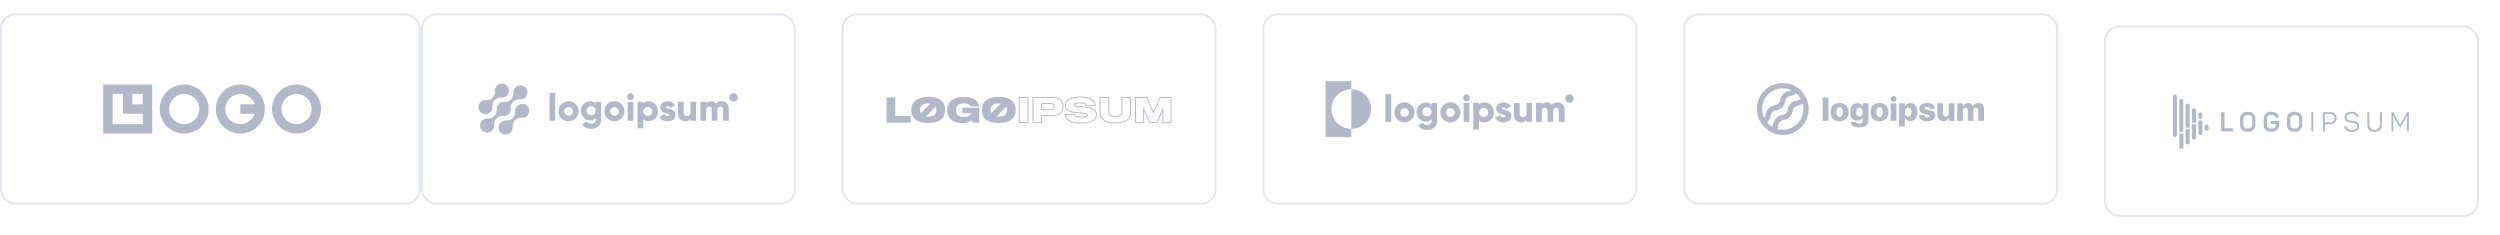 <svg width="1307" height="123" viewBox="0 0 1307 123" fill="none" xmlns="http://www.w3.org/2000/svg">
<rect x="0.5" y="7.5" width="219" height="99" rx="7.5" fill="white"/>
<rect x="0.5" y="7.5" width="219" height="99" rx="7.5" stroke="#E2E5F1"/>
<path d="M53.941 69.825H79.591V44.175H53.941V69.825ZM74.654 54.532H69.234V49.112H74.654V54.532ZM58.877 49.112H64.3V59.468H74.654V64.888H58.877V49.112ZM96.294 44.175C93.758 44.175 91.278 44.927 89.169 46.337C87.06 47.746 85.416 49.749 84.446 52.092C83.475 54.436 83.221 57.014 83.716 59.502C84.211 61.99 85.432 64.275 87.226 66.069C89.019 67.862 91.305 69.084 93.792 69.579C96.28 70.073 98.859 69.82 101.202 68.849C103.546 67.878 105.549 66.234 106.958 64.125C108.367 62.016 109.119 59.536 109.119 57C109.115 53.6 107.763 50.34 105.359 47.936C102.954 45.532 99.695 44.179 96.294 44.175ZM96.294 64.888C94.734 64.888 93.209 64.425 91.912 63.559C90.615 62.692 89.604 61.46 89.007 60.019C88.41 58.577 88.254 56.991 88.558 55.461C88.862 53.931 89.614 52.526 90.717 51.422C91.82 50.319 93.225 49.568 94.755 49.264C96.286 48.959 97.872 49.115 99.313 49.712C100.754 50.309 101.986 51.321 102.853 52.618C103.72 53.915 104.182 55.44 104.182 57C104.179 59.091 103.347 61.096 101.869 62.574C100.39 64.053 98.385 64.885 96.294 64.888ZM155.013 44.175C152.476 44.175 149.997 44.927 147.888 46.336C145.779 47.745 144.135 49.748 143.164 52.091C142.193 54.435 141.939 57.014 142.434 59.501C142.928 61.989 144.15 64.275 145.943 66.068C147.737 67.862 150.022 69.084 152.51 69.579C154.997 70.073 157.576 69.82 159.92 68.849C162.263 67.878 164.266 66.234 165.675 64.125C167.085 62.016 167.837 59.537 167.837 57C167.833 53.6 166.481 50.34 164.077 47.936C161.673 45.532 158.413 44.179 155.013 44.175ZM155.013 64.888C153.453 64.888 151.928 64.426 150.631 63.559C149.334 62.693 148.322 61.461 147.725 60.019C147.128 58.578 146.972 56.992 147.276 55.462C147.58 53.932 148.331 52.526 149.434 51.423C150.538 50.319 151.943 49.568 153.473 49.264C155.003 48.959 156.589 49.115 158.03 49.712C159.472 50.309 160.704 51.32 161.571 52.618C162.437 53.915 162.9 55.44 162.9 57C162.897 59.091 162.065 61.095 160.586 62.574C159.108 64.052 157.104 64.885 155.013 64.888ZM125.653 44.175C123.117 44.175 120.637 44.927 118.528 46.337C116.419 47.746 114.775 49.749 113.805 52.092C112.834 54.436 112.58 57.014 113.075 59.502C113.57 61.99 114.791 64.275 116.585 66.069C118.378 67.862 120.664 69.084 123.151 69.579C125.639 70.073 128.218 69.82 130.561 68.849C132.905 67.878 134.908 66.234 136.317 64.125C137.726 62.016 138.478 59.536 138.478 57C138.474 53.6 137.122 50.34 134.718 47.936C132.313 45.532 129.054 44.179 125.653 44.175ZM125.653 64.888C124.2 64.889 122.774 64.488 121.534 63.73C120.294 62.971 119.288 61.885 118.626 60.591C117.965 59.297 117.673 57.845 117.785 56.396C117.896 54.946 118.406 53.556 119.257 52.378C120.109 51.2 121.27 50.281 122.611 49.721C123.952 49.161 125.422 48.983 126.859 49.205C128.295 49.428 129.642 50.044 130.751 50.983C131.859 51.923 132.687 53.151 133.141 54.532H125.653V59.468H133.141C132.621 61.043 131.617 62.415 130.273 63.388C128.929 64.361 127.313 64.885 125.653 64.888Z" fill="#B4B7C9"/>
<rect x="220.5" y="7.5" width="195" height="99" rx="7.5" fill="white"/>
<rect x="220.5" y="7.5" width="195" height="99" rx="7.5" stroke="#E2E5F1"/>
<path d="M270.419 55.371C270.04 55.752 269.75 56.212 269.569 56.719C269.388 57.225 269.321 57.765 269.373 58.3L269.355 58.282C269.408 58.912 269.323 59.546 269.106 60.139C268.889 60.733 268.545 61.272 268.098 61.719C267.651 62.166 267.112 62.51 266.518 62.727C265.925 62.944 265.291 63.029 264.661 62.976L264.679 62.994C263.926 62.924 263.169 63.088 262.512 63.464C261.855 63.839 261.33 64.408 261.009 65.093C260.687 65.778 260.585 66.546 260.715 67.291C260.846 68.036 261.203 68.723 261.739 69.258C262.274 69.793 262.961 70.15 263.707 70.279C264.452 70.409 265.219 70.306 265.904 69.984C266.589 69.662 267.157 69.137 267.532 68.479C267.908 67.822 268.071 67.065 268 66.312L268.019 66.33C267.966 65.7 268.051 65.066 268.268 64.473C268.485 63.879 268.829 63.34 269.276 62.893C269.723 62.446 270.262 62.102 270.856 61.885C271.449 61.668 272.083 61.583 272.713 61.636L272.694 61.618C273.309 61.673 273.929 61.572 274.495 61.325C275.061 61.077 275.555 60.69 275.932 60.2C276.309 59.711 276.556 59.134 276.651 58.523C276.745 57.912 276.684 57.288 276.473 56.707C276.262 56.126 275.907 55.608 275.442 55.201C274.978 54.794 274.418 54.51 273.814 54.377C273.211 54.244 272.584 54.265 271.991 54.439C271.398 54.613 270.858 54.933 270.422 55.371H270.419Z" fill="#B4B7C9"/>
<path d="M263.042 60.636L263.023 60.618C263.558 60.672 264.099 60.606 264.606 60.426C265.113 60.245 265.573 59.954 265.954 59.574C266.334 59.194 266.626 58.733 266.807 58.227C266.988 57.72 267.054 57.179 267 56.644L267.019 56.662C266.966 56.032 267.051 55.398 267.268 54.805C267.485 54.211 267.829 53.672 268.276 53.225C268.723 52.778 269.262 52.434 269.856 52.217C270.449 52 271.083 51.915 271.713 51.968L271.694 51.95C272.448 52.021 273.205 51.857 273.862 51.482C274.519 51.107 275.044 50.538 275.366 49.853C275.688 49.168 275.791 48.401 275.661 47.655C275.531 46.91 275.174 46.222 274.639 45.687C274.104 45.152 273.416 44.795 272.671 44.665C271.925 44.535 271.158 44.638 270.473 44.96C269.788 45.282 269.219 45.807 268.844 46.464C268.469 47.121 268.305 47.879 268.376 48.632L268.358 48.613C268.411 49.243 268.327 49.877 268.11 50.471C267.893 51.064 267.549 51.603 267.102 52.05C266.655 52.497 266.115 52.842 265.522 53.059C264.928 53.276 264.294 53.36 263.664 53.307L263.682 53.326C263.147 53.272 262.606 53.338 262.099 53.518C261.593 53.699 261.132 53.99 260.752 54.37C260.371 54.751 260.08 55.211 259.899 55.717C259.718 56.224 259.652 56.765 259.705 57.3L259.687 57.282C259.74 57.912 259.655 58.546 259.438 59.139C259.221 59.733 258.877 60.272 258.43 60.719C257.983 61.166 257.444 61.51 256.85 61.727C256.257 61.944 255.623 62.029 254.993 61.976L255.011 61.994C254.258 61.923 253.501 62.087 252.843 62.462C252.186 62.837 251.661 63.406 251.339 64.091C251.017 64.776 250.914 65.543 251.044 66.289C251.174 67.034 251.531 67.722 252.067 68.257C252.602 68.792 253.289 69.149 254.034 69.279C254.78 69.409 255.547 69.306 256.232 68.984C256.917 68.662 257.486 68.137 257.861 67.48C258.237 66.822 258.4 66.066 258.329 65.312L258.348 65.33C258.295 64.7 258.38 64.066 258.597 63.473C258.814 62.879 259.158 62.34 259.605 61.893C260.052 61.446 260.591 61.102 261.185 60.885C261.778 60.668 262.412 60.583 263.042 60.636Z" fill="#B4B7C9"/>
<path d="M256.34 58.629C256.719 58.248 257.009 57.788 257.19 57.281C257.371 56.775 257.437 56.235 257.385 55.7L257.404 55.718C257.351 55.088 257.436 54.454 257.653 53.86C257.87 53.266 258.215 52.727 258.662 52.28C259.109 51.833 259.648 51.489 260.242 51.272C260.836 51.055 261.47 50.971 262.1 51.024L262.081 51.006C262.834 51.077 263.591 50.913 264.248 50.538C264.905 50.163 265.43 49.594 265.752 48.909C266.074 48.224 266.177 47.457 266.046 46.712C265.916 45.967 265.559 45.28 265.024 44.745C264.489 44.21 263.802 43.853 263.057 43.723C262.312 43.593 261.545 43.695 260.86 44.017C260.175 44.339 259.607 44.864 259.231 45.521C258.856 46.178 258.693 46.935 258.763 47.688L258.745 47.67C258.798 48.3 258.713 48.934 258.496 49.527C258.279 50.121 257.935 50.66 257.488 51.107C257.041 51.554 256.502 51.898 255.909 52.115C255.315 52.332 254.681 52.417 254.051 52.364L254.069 52.382C253.454 52.327 252.834 52.428 252.268 52.676C251.702 52.924 251.208 53.31 250.831 53.8C250.455 54.29 250.208 54.867 250.113 55.477C250.019 56.088 250.08 56.713 250.292 57.293C250.503 57.874 250.857 58.392 251.322 58.799C251.787 59.206 252.347 59.49 252.95 59.623C253.553 59.756 254.181 59.735 254.774 59.561C255.367 59.387 255.906 59.067 256.342 58.629H256.34Z" fill="#B4B7C9"/>
<path d="M287.317 48.655H290.287V63.108H287.317V48.655Z" fill="#B4B7C9"/>
<path d="M291.969 58.159C291.965 57.12 292.269 56.104 292.843 55.238C293.417 54.373 294.235 53.697 295.193 53.297C296.152 52.896 297.207 52.789 298.227 52.989C299.246 53.19 300.183 53.688 300.919 54.42C301.654 55.153 302.156 56.088 302.36 57.107C302.565 58.125 302.462 59.181 302.065 60.141C301.669 61.101 300.996 61.922 300.133 62.499C299.27 63.077 298.255 63.385 297.216 63.385C296.526 63.393 295.842 63.263 295.204 63.004C294.565 62.744 293.984 62.36 293.496 61.873C293.007 61.387 292.62 60.808 292.358 60.17C292.096 59.532 291.964 58.849 291.969 58.159ZM299.493 58.159C299.48 57.711 299.336 57.277 299.079 56.911C298.821 56.545 298.461 56.263 298.044 56.1C297.626 55.937 297.17 55.901 296.733 55.996C296.295 56.091 295.895 56.313 295.583 56.634C295.271 56.955 295.06 57.361 294.977 57.801C294.894 58.241 294.943 58.696 295.117 59.108C295.292 59.521 295.584 59.873 295.957 60.121C296.33 60.368 296.768 60.5 297.216 60.5C297.523 60.508 297.828 60.453 298.112 60.337C298.396 60.222 298.653 60.048 298.867 59.828C299.081 59.608 299.247 59.347 299.355 59.059C299.463 58.772 299.51 58.465 299.493 58.159Z" fill="#B4B7C9"/>
<path d="M314.3 53.209V62.609C314.3 65.935 311.706 67.341 309.073 67.341C308.146 67.41 307.218 67.223 306.39 66.8C305.562 66.376 304.867 65.733 304.381 64.941L306.915 63.476C307.119 63.889 307.445 64.23 307.848 64.453C308.252 64.675 308.714 64.77 309.172 64.723C309.465 64.764 309.763 64.738 310.045 64.648C310.327 64.557 310.584 64.405 310.799 64.201C311.014 63.998 311.18 63.749 311.286 63.473C311.391 63.196 311.433 62.9 311.409 62.605V61.7C311.061 62.126 310.619 62.464 310.116 62.687C309.614 62.911 309.067 63.013 308.518 62.987C307.212 62.946 305.973 62.398 305.063 61.459C304.154 60.521 303.646 59.265 303.646 57.959C303.646 56.652 304.154 55.396 305.063 54.458C305.973 53.519 307.212 52.971 308.518 52.93C309.067 52.904 309.614 53.007 310.116 53.23C310.619 53.453 311.061 53.792 311.409 54.217V53.207L314.3 53.209ZM311.41 57.96C311.43 57.481 311.306 57.008 311.055 56.6C310.803 56.192 310.435 55.869 309.999 55.672C309.562 55.475 309.076 55.414 308.604 55.495C308.132 55.576 307.695 55.797 307.35 56.129C307.004 56.461 306.766 56.889 306.665 57.357C306.565 57.825 306.607 58.313 306.786 58.757C306.965 59.202 307.273 59.582 307.67 59.85C308.068 60.118 308.536 60.261 309.015 60.26C309.327 60.282 309.64 60.238 309.934 60.132C310.228 60.025 310.497 59.858 310.722 59.641C310.948 59.425 311.126 59.163 311.244 58.873C311.363 58.584 311.419 58.273 311.41 57.96Z" fill="#B4B7C9"/>
<path d="M315.982 58.159C315.977 57.12 316.282 56.104 316.856 55.238C317.43 54.373 318.248 53.697 319.206 53.297C320.164 52.896 321.22 52.789 322.239 52.989C323.258 53.19 324.195 53.688 324.931 54.42C325.667 55.153 326.169 56.088 326.373 57.107C326.577 58.125 326.475 59.181 326.078 60.141C325.682 61.101 325.009 61.922 324.146 62.499C323.282 63.077 322.267 63.385 321.229 63.385C320.539 63.393 319.855 63.263 319.216 63.004C318.577 62.744 317.997 62.36 317.508 61.873C317.02 61.387 316.633 60.808 316.371 60.17C316.109 59.532 315.976 58.849 315.982 58.159ZM323.506 58.159C323.493 57.711 323.349 57.277 323.091 56.911C322.834 56.545 322.474 56.263 322.056 56.1C321.639 55.937 321.183 55.901 320.745 55.996C320.308 56.091 319.908 56.313 319.595 56.634C319.283 56.955 319.072 57.361 318.99 57.801C318.907 58.241 318.956 58.696 319.13 59.108C319.304 59.521 319.596 59.873 319.969 60.121C320.343 60.368 320.781 60.5 321.229 60.5C321.535 60.508 321.84 60.453 322.125 60.337C322.409 60.222 322.666 60.048 322.88 59.828C323.094 59.608 323.26 59.347 323.368 59.059C323.475 58.772 323.522 58.465 323.506 58.159Z" fill="#B4B7C9"/>
<path d="M327.861 50.556C327.861 50.203 327.966 49.859 328.162 49.566C328.357 49.273 328.636 49.044 328.961 48.91C329.287 48.775 329.645 48.739 329.991 48.808C330.337 48.877 330.654 49.047 330.903 49.296C331.153 49.545 331.322 49.863 331.391 50.208C331.46 50.554 331.425 50.912 331.29 51.238C331.155 51.563 330.926 51.842 330.633 52.038C330.34 52.233 329.996 52.338 329.643 52.338C329.172 52.333 328.722 52.144 328.388 51.811C328.055 51.478 327.866 51.027 327.861 50.556ZM328.161 53.209H331.132V63.109H328.157L328.161 53.209Z" fill="#B4B7C9"/>
<path d="M343.956 58.159C343.99 58.813 343.895 59.468 343.675 60.085C343.456 60.703 343.116 61.27 342.676 61.756C342.237 62.242 341.705 62.636 341.113 62.915C340.52 63.195 339.878 63.354 339.224 63.385C338.673 63.415 338.123 63.322 337.613 63.113C337.103 62.904 336.646 62.584 336.275 62.177V67.068H333.305V53.209H336.275V54.139C336.646 53.732 337.103 53.412 337.613 53.203C338.123 52.995 338.673 52.902 339.224 52.932C339.878 52.962 340.52 53.122 341.113 53.402C341.706 53.681 342.237 54.075 342.677 54.561C343.117 55.047 343.456 55.615 343.676 56.232C343.895 56.85 343.99 57.505 343.956 58.159ZM340.986 58.159C340.974 57.696 340.826 57.246 340.56 56.866C340.294 56.487 339.922 56.194 339.491 56.025C339.059 55.855 338.588 55.817 338.135 55.915C337.681 56.012 337.267 56.241 336.944 56.573C336.62 56.905 336.402 57.325 336.315 57.78C336.229 58.236 336.279 58.706 336.46 59.133C336.64 59.56 336.942 59.925 337.328 60.181C337.714 60.437 338.167 60.574 338.631 60.574C338.949 60.588 339.266 60.535 339.563 60.418C339.859 60.301 340.127 60.122 340.349 59.894C340.572 59.666 340.743 59.394 340.853 59.095C340.963 58.796 341.008 58.477 340.986 58.159Z" fill="#B4B7C9"/>
<path d="M353.121 60.138C353.121 62.415 351.142 63.385 349.004 63.385C348.14 63.463 347.273 63.281 346.514 62.861C345.755 62.441 345.14 61.803 344.747 61.029L347.32 59.564C347.424 59.922 347.648 60.233 347.953 60.445C348.259 60.658 348.629 60.759 349 60.732C349.712 60.732 350.069 60.514 350.069 60.119C350.069 59.029 345.198 59.604 345.198 56.179C345.198 54.02 347.02 52.932 349.079 52.932C349.853 52.908 350.619 53.091 351.298 53.464C351.977 53.836 352.544 54.384 352.939 55.05L350.405 56.416C350.294 56.157 350.109 55.936 349.873 55.781C349.637 55.626 349.361 55.544 349.079 55.545C348.564 55.545 348.247 55.745 348.247 56.099C348.251 57.228 353.121 56.475 353.121 60.138Z" fill="#B4B7C9"/>
<path d="M363.97 53.209V63.109H361V62.178C360.657 62.589 360.222 62.913 359.73 63.123C359.238 63.333 358.704 63.423 358.17 63.386C356.17 63.386 354.47 61.961 354.47 59.286V53.209H357.44V58.851C357.415 59.087 357.442 59.325 357.519 59.55C357.595 59.774 357.72 59.979 357.884 60.15C358.048 60.322 358.247 60.455 358.468 60.541C358.688 60.628 358.925 60.665 359.162 60.651C360.251 60.651 361.003 60.018 361.003 58.612V53.212L363.97 53.209Z" fill="#B4B7C9"/>
<path d="M381 57.03V63.108H378.03V57.287C378.03 56.297 377.555 55.664 376.605 55.664C375.615 55.664 375.06 56.357 375.06 57.525V63.108H372.091V57.287C372.091 56.297 371.616 55.664 370.665 55.664C369.675 55.664 369.121 56.357 369.121 57.525V63.108H366.151V53.208H369.121V54.118C369.429 53.714 369.833 53.394 370.296 53.187C370.76 52.979 371.268 52.892 371.774 52.931C372.282 52.906 372.788 53.013 373.243 53.242C373.697 53.471 374.084 53.814 374.367 54.237C374.696 53.794 375.132 53.442 375.634 53.214C376.136 52.986 376.688 52.888 377.238 52.931C379.511 52.932 381 54.555 381 57.03Z" fill="#B4B7C9"/>
<path d="M383.512 53.148C384.729 53.148 385.716 52.161 385.716 50.944C385.716 49.727 384.729 48.74 383.512 48.74C382.295 48.74 381.308 49.727 381.308 50.944C381.308 52.161 382.295 53.148 383.512 53.148Z" fill="#B4B7C9"/>
<rect x="440.5" y="7.5" width="195" height="99" rx="7.5" fill="white"/>
<rect x="440.5" y="7.5" width="195" height="99" rx="7.5" stroke="#E2E5F1"/>
<path d="M537.693 64.374H532.573V50.686H537.693V64.374ZM533.073 63.874H537.193V51.186H533.073V63.874ZM544.817 64.374H539.8V50.686H550.282C551.784 50.565 553.279 50.986 554.496 51.874C555.02 52.353 555.426 52.947 555.683 53.609C555.939 54.272 556.039 54.984 555.975 55.691C556.05 56.913 555.661 58.118 554.886 59.066C553.969 60.118 552.443 60.66 550.351 60.679C549.824 60.693 545.875 60.679 544.82 60.679L544.817 64.374ZM540.297 63.874H544.317V60.174H544.568C544.619 60.174 549.746 60.19 550.339 60.174C552.288 60.157 553.689 59.674 554.508 58.731C555.198 57.874 555.54 56.788 555.468 55.69C555.53 55.056 555.444 54.417 555.219 53.822C554.993 53.227 554.634 52.691 554.168 52.257C553.04 51.447 551.659 51.067 550.275 51.185H540.3L540.297 63.874ZM549.22 57.604H544.283V53.878H549.253C549.605 53.829 549.964 53.87 550.296 53.998C550.629 54.125 550.923 54.334 551.153 54.605C551.362 54.952 551.46 55.354 551.435 55.758C551.454 56.133 551.373 56.507 551.2 56.84C550.963 57.126 550.656 57.346 550.309 57.479C549.963 57.612 549.588 57.654 549.22 57.6V57.604ZM544.783 57.104H549.22C550.04 57.104 550.548 56.933 550.773 56.581C550.897 56.325 550.953 56.042 550.936 55.758C550.958 55.46 550.893 55.162 550.75 54.9L550.744 54.891C550.506 54.541 550.033 54.378 549.253 54.378H544.783V57.104ZM565.1 64.576C560.61 64.576 557.93 63.461 556.909 61.168C556.742 60.725 556.629 60.264 556.571 59.794L556.527 59.506H561.869L561.904 59.716C561.945 59.929 562.036 60.13 562.168 60.302C562.379 60.557 563.083 60.985 565.419 60.985C568.227 60.985 568.227 60.492 568.227 60.227C568.227 59.78 567.902 59.627 565.612 59.383L565.177 59.342C564.315 59.261 563.225 59.158 562.727 59.115C558.527 58.735 556.652 57.43 556.652 54.885C556.652 52.212 559.843 50.485 564.782 50.485C568.811 50.485 571.407 51.547 572.496 53.644C572.754 54.132 572.928 54.66 573.009 55.206L573.044 55.487H567.696L567.674 55.261C567.653 55.084 567.578 54.919 567.458 54.787C567.258 54.519 566.626 54.076 564.664 54.076C562.255 54.076 561.923 54.384 561.923 54.716C561.923 55.159 562.684 55.316 565.123 55.577C566.14 55.66 567.775 55.828 568.335 55.896C571.856 56.278 573.427 57.551 573.427 60.025C573.428 62.1 571.983 64.576 565.1 64.576ZM557.111 60.006C557.161 60.336 557.247 60.659 557.368 60.97C558.298 63.059 560.828 64.076 565.1 64.076C568.672 64.076 572.931 63.376 572.931 60.025C572.931 57.832 571.541 56.746 568.282 56.393C567.722 56.325 566.097 56.158 565.082 56.074C562.482 55.792 561.425 55.642 561.425 54.716C561.425 53.758 562.564 53.576 564.666 53.576C566.327 53.576 567.4 53.876 567.855 54.481C567.979 54.63 568.073 54.802 568.131 54.987H572.465C572.378 54.6 572.24 54.227 572.055 53.876C571.055 51.957 568.612 50.985 564.784 50.985C560.149 50.985 557.154 52.516 557.154 54.885C557.154 57.145 558.835 58.261 562.773 58.617C563.273 58.66 564.362 58.763 565.226 58.845L565.664 58.886C567.791 59.11 568.729 59.25 568.729 60.227C568.729 61.279 567.516 61.485 565.421 61.485C563.483 61.485 562.259 61.194 561.786 60.621C561.64 60.438 561.53 60.23 561.462 60.006H557.111ZM582.927 64.559C577.707 64.559 574.827 62.448 574.827 58.614V50.686H579.879V58.614C579.879 59.929 581.056 60.683 583.107 60.683C585.067 60.683 586.284 59.896 586.284 58.631V50.686H591.284V59.034C591.289 62.545 588.24 64.559 582.924 64.559H582.927ZM575.327 51.186V58.614C575.327 63.352 580.085 64.059 582.927 64.059C585.865 64.059 590.792 63.406 590.792 59.034V51.186H586.792V58.631C586.792 60.181 585.348 61.183 583.115 61.183C580.781 61.183 579.387 60.223 579.387 58.614V51.186H575.327ZM612.472 64.374H607.704V58.194L605 64.374H600.841L598.165 58.206V64.374H593.38V50.686H599.674L602.944 58.233L606.372 50.686H612.478L612.472 64.374ZM608.204 63.874H611.972V51.186H606.69L602.928 59.465L599.342 51.186H593.876V63.874H597.661V55.8L601.161 63.877H604.661L608.198 55.812L608.204 63.874ZM468.054 50.936H463.5V64.124H476.084V60.613H468.054V50.936ZM485.276 50.636C479.463 50.636 476.406 53.391 476.406 57.436C476.406 62.006 479.615 64.324 485.276 64.324C491.508 64.324 494.129 61.636 494.129 57.436C494.129 53.171 491.172 50.634 485.276 50.634V50.636ZM485.259 54.063C485.655 54.061 486.05 54.084 486.443 54.132L481.352 59.223C481.111 58.678 480.994 58.087 481.008 57.491C481.008 55.422 482.05 54.061 485.259 54.061V54.063ZM485.276 60.951C484.895 60.953 484.514 60.931 484.135 60.887L489.235 55.787C489.467 56.323 489.578 56.903 489.56 57.487C489.56 59.5 488.6 60.949 485.276 60.949V60.951ZM503.152 59.151H507.839C507.77 59.476 507.626 59.781 507.419 60.041C506.447 60.833 505.207 61.218 503.958 61.116C503.329 61.183 502.693 61.115 502.093 60.915C501.494 60.715 500.944 60.388 500.481 59.957C500.007 59.262 499.782 58.427 499.842 57.588C499.765 56.709 500.01 55.832 500.531 55.119C501.186 54.379 502.295 54.06 503.925 54.06C504.962 53.974 505.998 54.241 506.865 54.816C507.138 55.033 507.343 55.325 507.453 55.656H511.8C511.768 55.111 511.637 54.575 511.413 54.077C510.372 51.96 507.952 50.7 503.837 50.7C500.258 50.7 497.856 51.792 496.529 53.439C495.653 54.629 495.203 56.078 495.252 57.555C495.195 59.065 495.634 60.552 496.5 61.79C497.811 63.49 500.146 64.326 502.952 64.326C504.818 64.456 506.67 63.934 508.193 62.848L508.311 64.124H511.922V56.312H503.152V59.151ZM522.171 50.633C516.359 50.633 513.301 53.388 513.301 57.433C513.301 62.003 516.509 64.321 522.171 64.321C528.404 64.321 531.025 61.633 531.025 57.433C531.025 53.171 528.068 50.634 522.171 50.634V50.633ZM522.155 54.06C522.54 54.059 522.925 54.081 523.308 54.126L518.237 59.2C518.004 58.661 517.89 58.078 517.904 57.491C517.9 55.422 518.946 54.061 522.155 54.061V54.06ZM522.171 60.948C521.78 60.95 521.389 60.927 521 60.88L526.117 55.762C526.358 56.305 526.473 56.895 526.454 57.489C526.456 59.5 525.5 60.949 522.171 60.949V60.948Z" fill="#B4B7C9"/>
<rect x="660.5" y="7.5" width="195" height="99" rx="7.5" fill="white"/>
<rect x="660.5" y="7.5" width="195" height="99" rx="7.5" stroke="#E2E5F1"/>
<path d="M706.45 46.65V42.4H693.05V71.6H706.45V67.35C703.705 67.35 701.072 66.259 699.131 64.318C697.19 62.377 696.1 59.745 696.1 57C696.1 54.255 697.19 51.622 699.131 49.681C701.072 47.74 703.705 46.65 706.45 46.65Z" fill="#B4B7C9"/>
<path d="M706.45 46.65V67.35C709.195 67.35 711.828 66.259 713.769 64.318C715.71 62.377 716.8 59.745 716.8 57C716.8 54.255 715.71 51.622 713.769 49.681C711.828 47.74 709.195 46.65 706.45 46.65Z" fill="#B4B7C9"/>
<path d="M724.32 49.25H727.32V63.7H724.32V49.25Z" fill="#B4B7C9"/>
<path d="M729 58.75C729 57.71 729.309 56.694 729.887 55.83C730.466 54.966 731.287 54.293 732.248 53.897C733.209 53.5 734.267 53.398 735.286 53.603C736.305 53.808 737.24 54.311 737.973 55.048C738.706 55.786 739.204 56.724 739.403 57.744C739.602 58.765 739.494 59.821 739.092 60.78C738.69 61.739 738.013 62.556 737.145 63.13C736.278 63.703 735.26 64.006 734.22 64C733.531 64.005 732.847 63.873 732.21 63.611C731.572 63.348 730.993 62.961 730.507 62.472C730.02 61.983 729.637 61.402 729.378 60.763C729.12 60.124 728.991 59.439 729 58.75ZM736.52 58.75C736.509 58.302 736.365 57.867 736.107 57.5C735.85 57.133 735.49 56.85 735.072 56.687C734.655 56.523 734.198 56.487 733.76 56.581C733.322 56.676 732.921 56.898 732.608 57.219C732.295 57.54 732.084 57.946 732.001 58.387C731.918 58.827 731.966 59.283 732.14 59.696C732.315 60.109 732.607 60.462 732.98 60.709C733.354 60.957 733.792 61.09 734.24 61.09C734.546 61.096 734.849 61.039 735.131 60.922C735.413 60.806 735.668 60.632 735.881 60.413C736.093 60.193 736.257 59.932 736.364 59.646C736.471 59.36 736.517 59.055 736.5 58.75H736.52Z" fill="#B4B7C9"/>
<path d="M751.31 53.8V63.21C751.31 66.53 748.71 67.94 746.08 67.94C745.153 68.016 744.222 67.832 743.394 67.408C742.565 66.984 741.871 66.337 741.39 65.54L743.92 64.08C744.125 64.493 744.451 64.835 744.855 65.058C745.259 65.281 745.721 65.376 746.18 65.33C746.473 65.366 746.77 65.337 747.049 65.245C747.329 65.153 747.586 65 747.8 64.798C748.014 64.595 748.18 64.348 748.288 64.073C748.395 63.799 748.44 63.504 748.42 63.21V62.3C748.071 62.723 747.628 63.059 747.127 63.282C746.625 63.504 746.078 63.606 745.53 63.58C744.204 63.58 742.932 63.053 741.995 62.116C741.057 61.178 740.53 59.906 740.53 58.58C740.53 57.254 741.057 55.982 741.995 55.045C742.932 54.107 744.204 53.58 745.53 53.58C746.078 53.554 746.625 53.656 747.127 53.879C747.628 54.101 748.071 54.437 748.42 54.86V53.86L751.31 53.8ZM748.42 58.55C748.44 58.072 748.317 57.598 748.065 57.191C747.814 56.783 747.447 56.46 747.01 56.263C746.574 56.066 746.088 56.004 745.616 56.085C745.144 56.166 744.707 56.386 744.362 56.717C744.016 57.049 743.777 57.476 743.676 57.944C743.575 58.412 743.617 58.9 743.795 59.344C743.973 59.788 744.281 60.169 744.677 60.438C745.074 60.706 745.541 60.85 746.02 60.85C746.333 60.873 746.646 60.829 746.941 60.723C747.236 60.617 747.505 60.45 747.731 60.233C747.957 60.016 748.135 59.755 748.254 59.465C748.373 59.175 748.429 58.863 748.42 58.55Z" fill="#B4B7C9"/>
<path d="M753 58.75C753 57.711 753.309 56.696 753.886 55.832C754.463 54.969 755.284 54.296 756.244 53.899C757.203 53.502 758.26 53.398 759.278 53.602C760.297 53.805 761.232 54.306 761.966 55.041C762.7 55.776 763.199 56.713 763.401 57.732C763.602 58.751 763.497 59.807 763.098 60.766C762.699 61.725 762.024 62.544 761.16 63.12C760.295 63.696 759.279 64.002 758.24 64C757.55 64.007 756.864 63.875 756.225 63.614C755.585 63.352 755.005 62.966 754.517 62.477C754.029 61.988 753.643 61.406 753.383 60.766C753.122 60.126 752.992 59.441 753 58.75ZM760.52 58.75C760.509 58.301 760.365 57.866 760.107 57.499C759.849 57.132 759.488 56.849 759.07 56.686C758.652 56.523 758.195 56.487 757.756 56.582C757.318 56.678 756.917 56.9 756.605 57.222C756.292 57.545 756.082 57.952 756 58.393C755.918 58.834 755.967 59.29 756.143 59.703C756.319 60.116 756.613 60.468 756.987 60.714C757.362 60.961 757.802 61.092 758.25 61.09C758.556 61.096 758.859 61.039 759.141 60.922C759.423 60.806 759.678 60.632 759.89 60.413C760.103 60.193 760.267 59.932 760.374 59.646C760.48 59.36 760.527 59.055 760.51 58.75H760.52Z" fill="#B4B7C9"/>
<path d="M764.87 51.15C764.87 50.798 764.975 50.454 765.17 50.161C765.366 49.868 765.644 49.64 765.969 49.506C766.294 49.371 766.652 49.336 766.997 49.404C767.343 49.473 767.66 49.642 767.909 49.892C768.158 50.14 768.327 50.458 768.396 50.803C768.465 51.148 768.429 51.506 768.295 51.831C768.16 52.157 767.932 52.434 767.639 52.63C767.346 52.826 767.002 52.93 766.65 52.93C766.18 52.925 765.73 52.736 765.397 52.403C765.065 52.07 764.875 51.621 764.87 51.15ZM765.16 53.8H768.16V63.7H765.16V53.8Z" fill="#B4B7C9"/>
<path d="M781 58.75C781.034 59.408 780.937 60.067 780.715 60.688C780.493 61.309 780.151 61.88 779.708 62.367C779.264 62.855 778.729 63.251 778.132 63.531C777.535 63.811 776.889 63.971 776.23 64C775.672 64.037 775.111 63.948 774.592 63.738C774.073 63.529 773.607 63.205 773.23 62.79V67.68H770.23V53.8H773.23V54.73C773.608 54.317 774.073 53.994 774.593 53.786C775.112 53.578 775.672 53.491 776.23 53.53C776.886 53.56 777.53 53.718 778.125 53.996C778.72 54.275 779.254 54.667 779.697 55.152C780.14 55.637 780.483 56.204 780.706 56.822C780.93 57.439 781.03 58.094 781 58.75ZM778 58.75C777.989 58.286 777.84 57.835 777.573 57.455C777.306 57.074 776.933 56.781 776.5 56.612C776.068 56.443 775.595 56.405 775.141 56.504C774.687 56.602 774.272 56.833 773.948 57.166C773.624 57.499 773.406 57.921 773.321 58.377C773.236 58.834 773.288 59.306 773.469 59.733C773.651 60.161 773.955 60.525 774.343 60.781C774.731 61.037 775.186 61.172 775.65 61.17C775.969 61.184 776.286 61.13 776.582 61.012C776.878 60.894 777.146 60.715 777.368 60.487C777.59 60.258 777.761 59.985 777.87 59.686C777.979 59.387 778.023 59.068 778 58.75Z" fill="#B4B7C9"/>
<path d="M790.13 60.73C790.13 63.01 788.13 63.98 786.01 63.98C785.145 64.058 784.277 63.874 783.518 63.454C782.758 63.033 782.143 62.394 781.75 61.62L784.33 60.16C784.432 60.517 784.654 60.828 784.958 61.041C785.262 61.254 785.63 61.356 786 61.33C786.71 61.33 787.07 61.11 787.07 60.71C787.07 59.62 782.2 60.2 782.2 56.77C782.2 54.61 784.02 53.53 786.08 53.53C786.863 53.495 787.641 53.673 788.331 54.044C789.021 54.416 789.598 54.967 790 55.64L787.42 57C787.306 56.742 787.12 56.523 786.884 56.368C786.648 56.214 786.372 56.131 786.09 56.13C785.57 56.13 785.26 56.33 785.26 56.68C785.26 57.82 790.13 57.07 790.13 60.73Z" fill="#B4B7C9"/>
<path d="M801 53.8V63.7H798V62.77C797.659 63.182 797.226 63.507 796.737 63.721C796.247 63.935 795.714 64.03 795.18 64C793.18 64 791.47 62.57 791.47 59.9V53.8H794.47V59.45C794.446 59.686 794.474 59.925 794.552 60.149C794.63 60.373 794.755 60.578 794.919 60.749C795.084 60.92 795.284 61.054 795.505 61.14C795.726 61.227 795.963 61.264 796.2 61.25C797.28 61.25 798.04 60.61 798.04 59.25V53.8H801Z" fill="#B4B7C9"/>
<path d="M818 57.62V63.7H815V57.88C815 56.88 814.53 56.26 813.58 56.26C812.63 56.26 812.03 56.95 812.03 58.12V63.7H809.03V57.88C809.03 56.88 808.56 56.26 807.61 56.26C806.66 56.26 806.06 56.95 806.06 58.12V63.7H803.06V53.8H806.06V54.71C806.371 54.308 806.776 53.99 807.241 53.784C807.705 53.578 808.214 53.49 808.72 53.53C809.227 53.504 809.733 53.609 810.187 53.837C810.641 54.065 811.028 54.407 811.31 54.83C811.64 54.388 812.076 54.038 812.578 53.81C813.079 53.583 813.631 53.486 814.18 53.53C816.52 53.53 818 55.15 818 57.62Z" fill="#B4B7C9"/>
<path d="M820.52 53.74C821.735 53.74 822.72 52.755 822.72 51.54C822.72 50.325 821.735 49.34 820.52 49.34C819.305 49.34 818.32 50.325 818.32 51.54C818.32 52.755 819.305 53.74 820.52 53.74Z" fill="#B4B7C9"/>
<rect x="880.5" y="7.5" width="195" height="99" rx="7.5" fill="white"/>
<rect x="880.5" y="7.5" width="195" height="99" rx="7.5" stroke="#E2E5F1"/>
<path d="M952.87 51.07H955.87V63.2H952.87V51.07ZM957.06 58.62C957.06 55.62 958.9 53.83 961.74 53.83C964.58 53.83 966.42 55.62 966.42 58.62C966.42 61.62 964.62 63.42 961.74 63.42C958.86 63.42 957.06 61.67 957.06 58.62ZM963.41 58.62C963.41 56.97 962.76 56 961.74 56C960.72 56 960.08 57 960.08 58.62C960.08 60.24 960.71 61.22 961.74 61.22C962.77 61.22 963.41 60.3 963.41 58.63V58.62ZM967.55 63.79H970.43C970.567 64.094 970.799 64.347 971.091 64.509C971.383 64.671 971.719 64.734 972.05 64.69C973.19 64.69 973.79 64.07 973.79 63.17V61.49H973.73C973.491 62.005 973.103 62.436 972.617 62.729C972.13 63.021 971.567 63.161 971 63.13C968.81 63.13 967.36 61.46 967.36 58.59C967.36 55.72 968.74 53.91 971.04 53.91C971.625 53.887 972.202 54.043 972.696 54.358C973.189 54.672 973.574 55.13 973.8 55.67V54H976.8V63.1C976.8 65.29 974.87 66.65 972.02 66.65C969.37 66.65 967.72 65.46 967.55 63.8V63.79ZM973.8 58.61C973.8 57.15 973.13 56.23 972.07 56.23C971.01 56.23 970.36 57.14 970.36 58.61C970.36 60.08 971 60.91 972.07 60.91C973.14 60.91 973.8 60.1 973.8 58.62V58.61ZM977.93 58.61C977.93 55.61 979.77 53.82 982.61 53.82C985.45 53.82 987.3 55.61 987.3 58.61C987.3 61.61 985.5 63.41 982.61 63.41C979.72 63.41 977.93 61.67 977.93 58.62V58.61ZM984.28 58.61C984.28 56.96 983.63 55.99 982.61 55.99C981.59 55.99 981 57 981 58.63C981 60.26 981.63 61.23 982.65 61.23C983.67 61.23 984.28 60.3 984.28 58.63V58.61ZM988.44 51.82C988.432 51.517 988.515 51.219 988.676 50.962C988.838 50.706 989.073 50.504 989.35 50.381C989.627 50.259 989.934 50.221 990.232 50.273C990.531 50.325 990.807 50.465 991.026 50.674C991.246 50.883 991.398 51.153 991.463 51.449C991.529 51.744 991.505 52.053 991.395 52.335C991.285 52.618 991.094 52.861 990.846 53.035C990.597 53.208 990.303 53.304 990 53.31C989.799 53.324 989.598 53.296 989.408 53.228C989.219 53.16 989.045 53.054 988.899 52.916C988.752 52.778 988.636 52.611 988.557 52.426C988.478 52.241 988.438 52.041 988.44 51.84V51.82ZM988.44 54.02H991.44V63.2H988.44V54.02ZM1002.33 58.61C1002.33 61.61 1001 63.32 998.72 63.32C998.136 63.357 997.553 63.215 997.053 62.91C996.552 62.606 996.157 62.156 995.92 61.62H995.86V66.14H992.86V54H995.86V55.64H995.92C996.146 55.095 996.533 54.633 997.031 54.316C997.528 53.999 998.111 53.844 998.7 53.87C1001 53.91 1002.37 55.63 1002.37 58.63L1002.33 58.61ZM999.33 58.61C999.33 57.15 998.66 56.22 997.61 56.22C996.56 56.22 995.89 57.16 995.88 58.61C995.87 60.06 996.56 60.99 997.61 60.99C998.66 60.99 999.33 60.08 999.33 58.63V58.61ZM1007.48 53.81C1009.97 53.81 1011.48 54.99 1011.55 56.88H1008.82C1008.82 56.23 1008.28 55.82 1007.45 55.82C1006.62 55.82 1006.25 56.14 1006.25 56.61C1006.25 57.08 1006.58 57.23 1007.25 57.37L1009.17 57.76C1011 58.15 1011.78 58.89 1011.78 60.28C1011.78 62.18 1010.05 63.4 1007.5 63.4C1004.95 63.4 1003.28 62.18 1003.15 60.31H1006.04C1006.13 60.99 1006.67 61.39 1007.55 61.39C1008.43 61.39 1008.83 61.1 1008.83 60.62C1008.83 60.14 1008.55 60.04 1007.83 59.89L1006.1 59.52C1004.31 59.15 1003.37 58.2 1003.37 56.8C1003.39 55 1005 53.83 1007.48 53.83V53.81ZM1021.79 63.18H1018.9V61.47H1018.84C1018.68 62.044 1018.33 62.547 1017.85 62.894C1017.36 63.241 1016.78 63.413 1016.18 63.38C1015.72 63.406 1015.27 63.334 1014.84 63.168C1014.42 63.003 1014.03 62.748 1013.71 62.421C1013.4 62.094 1013.15 61.702 1013 61.272C1012.84 60.843 1012.78 60.385 1012.82 59.93V54H1015.82V59.24C1015.82 60.33 1016.38 60.91 1017.31 60.91C1017.53 60.91 1017.74 60.864 1017.94 60.775C1018.14 60.685 1018.32 60.554 1018.46 60.39C1018.61 60.226 1018.71 60.033 1018.78 59.825C1018.84 59.616 1018.86 59.396 1018.83 59.18V54H1021.83L1021.79 63.18ZM1023.24 54H1026.14V55.77H1026.2C1026.36 55.203 1026.7 54.706 1027.17 54.355C1027.65 54.004 1028.22 53.819 1028.81 53.83C1029.41 53.782 1030 53.961 1030.48 54.332C1030.95 54.702 1031.26 55.237 1031.36 55.83H1031.42C1031.6 55.231 1031.98 54.709 1032.49 54.347C1033 53.985 1033.62 53.803 1034.24 53.83C1034.65 53.816 1035.05 53.889 1035.43 54.042C1035.81 54.196 1036.15 54.427 1036.44 54.721C1036.72 55.016 1036.94 55.366 1037.08 55.75C1037.21 56.134 1037.27 56.543 1037.24 56.95V63.2H1034.24V57.75C1034.24 56.75 1033.79 56.29 1032.95 56.29C1032.76 56.288 1032.58 56.327 1032.41 56.403C1032.24 56.479 1032.08 56.591 1031.96 56.732C1031.83 56.872 1031.74 57.037 1031.69 57.216C1031.63 57.395 1031.62 57.584 1031.64 57.77V63.2H1028.79V57.71C1028.79 56.79 1028.34 56.29 1027.52 56.29C1027.33 56.29 1027.14 56.33 1026.97 56.408C1026.8 56.486 1026.64 56.599 1026.52 56.741C1026.39 56.883 1026.3 57.049 1026.24 57.23C1026.19 57.411 1026.17 57.602 1026.19 57.79V63.2H1023.19L1023.24 54Z" fill="#B4B7C9"/>
<path d="M944.48 51.62C943.971 50.456 943.297 49.372 942.48 48.4C941.271 46.92 939.763 45.713 938.054 44.858C936.346 44.004 934.475 43.52 932.567 43.441C930.658 43.361 928.754 43.686 926.98 44.395C925.206 45.104 923.602 46.181 922.274 47.554C920.946 48.928 919.924 50.567 919.275 52.364C918.626 54.16 918.365 56.075 918.509 57.98C918.653 59.885 919.199 61.737 920.111 63.416C921.023 65.095 922.28 66.562 923.8 67.72C924.775 68.478 925.852 69.094 927 69.55C928.609 70.209 930.331 70.549 932.07 70.55C935.659 70.542 939.099 69.111 941.635 66.571C944.171 64.031 945.597 60.589 945.6 57C945.602 55.148 945.221 53.316 944.48 51.62ZM932.06 46.19C933.621 46.19 935.164 46.531 936.58 47.19C936.234 47.339 935.871 47.443 935.5 47.5C934.276 47.677 933.143 48.245 932.269 49.119C931.395 49.993 930.827 51.127 930.65 52.35C930.572 53.036 930.26 53.674 929.766 54.157C929.272 54.64 928.627 54.938 927.94 55C926.716 55.177 925.583 55.745 924.709 56.619C923.835 57.493 923.267 58.627 923.09 59.85C923.03 60.502 922.751 61.115 922.3 61.59C921.52 59.943 921.17 58.126 921.282 56.308C921.394 54.489 921.964 52.729 922.939 51.19C923.914 49.651 925.262 48.383 926.859 47.506C928.455 46.628 930.248 46.169 932.07 46.17L932.06 46.19ZM923.79 64C923.91 63.89 924.03 63.79 924.15 63.67C925.039 62.807 925.61 61.669 925.77 60.44C925.834 59.749 926.143 59.104 926.64 58.62C927.118 58.122 927.762 57.816 928.45 57.76C929.673 57.583 930.806 57.015 931.68 56.141C932.555 55.267 933.123 54.133 933.3 52.91C933.343 52.187 933.653 51.507 934.17 51C934.66 50.512 935.31 50.217 936 50.17C937.124 50.015 938.172 49.516 939 48.74C939.942 49.522 940.741 50.463 941.36 51.52C941.322 51.571 941.278 51.618 941.23 51.66C940.752 52.162 940.109 52.475 939.42 52.54C938.195 52.714 937.06 53.281 936.185 54.156C935.311 55.03 934.744 56.165 934.57 57.39C934.499 58.078 934.193 58.721 933.703 59.21C933.212 59.698 932.568 60.002 931.88 60.07C930.653 60.246 929.515 60.812 928.636 61.686C927.757 62.56 927.183 63.694 927 64.92C926.946 65.409 926.778 65.878 926.51 66.29C925.484 65.681 924.565 64.907 923.79 64ZM932.06 67.86C931.045 67.861 930.035 67.72 929.06 67.44C929.393 66.818 929.61 66.14 929.7 65.44C929.77 64.753 930.075 64.111 930.563 63.623C931.051 63.135 931.693 62.83 932.38 62.76C933.605 62.585 934.74 62.018 935.617 61.143C936.493 60.269 937.062 59.135 937.24 57.91C937.31 57.223 937.615 56.581 938.103 56.093C938.591 55.605 939.233 55.3 939.92 55.23C940.842 55.11 941.72 54.767 942.48 54.23C942.901 55.828 942.951 57.501 942.626 59.121C942.3 60.741 941.608 62.266 940.602 63.577C939.596 64.888 938.303 65.951 936.822 66.685C935.341 67.419 933.712 67.803 932.06 67.81V67.86Z" fill="#B4B7C9"/>
<g filter="url(#filter0_dd_4632_11188)">
<rect x="1100" y="7" width="196" height="100" rx="8" fill="white"/>
<rect x="1100.5" y="7.5" width="195" height="99" rx="7.5" stroke="#E2E5F1"/>
<path d="M1162.52 52.25C1162.88 52.25 1163 52.38 1163 52.73V60.65H1167.07C1167.42 60.65 1167.55 60.78 1167.55 61.13V61.83C1167.55 62.18 1167.42 62.31 1167.07 62.31H1161.71C1161.36 62.31 1161.22 62.18 1161.22 61.83V52.73C1161.22 52.38 1161.36 52.25 1161.71 52.25H1162.52Z" fill="#B4B7C9"/>
<path d="M1171.1 55.74C1171.1 53.43 1172.56 52.04 1175.1 52.04C1177.64 52.04 1179.1 53.43 1179.1 55.74V58.82C1179.1 61.13 1177.63 62.52 1175.1 62.52C1172.57 62.52 1171.1 61.13 1171.1 58.82V55.74ZM1177.42 55.74C1177.42 54.44 1176.61 53.74 1175.15 53.74C1173.69 53.74 1172.89 54.45 1172.89 55.74V58.84C1172.89 60.15 1173.69 60.84 1175.15 60.84C1176.61 60.84 1177.42 60.12 1177.42 58.84V55.74Z" fill="#B4B7C9"/>
<path d="M1191.01 56.8C1191.4 56.8 1191.49 56.93 1191.49 57.28V59.18C1191.5 59.627 1191.41 60.072 1191.23 60.48C1191.04 60.889 1190.77 61.251 1190.43 61.54C1189.58 62.215 1188.51 62.551 1187.43 62.48C1184.84 62.48 1183.43 61.09 1183.43 58.78V55.68C1183.43 53.4 1184.89 52 1187.43 52C1189.43 52 1190.73 52.79 1191.28 54.37C1191.31 54.429 1191.33 54.495 1191.33 54.562C1191.33 54.629 1191.31 54.695 1191.28 54.755C1191.26 54.815 1191.21 54.868 1191.16 54.909C1191.11 54.949 1191.05 54.977 1190.98 54.99L1190.2 55.26C1189.86 55.38 1189.72 55.31 1189.6 54.96C1189.43 54.533 1189.13 54.173 1188.74 53.938C1188.34 53.702 1187.88 53.605 1187.43 53.66C1185.96 53.66 1185.16 54.37 1185.16 55.66V58.84C1185.16 60.15 1185.97 60.84 1187.43 60.84C1188.89 60.84 1189.79 60.17 1189.79 59.19V58.45H1187.62C1187.26 58.45 1187.13 58.31 1187.13 57.96V57.28C1187.13 56.93 1187.26 56.8 1187.62 56.8H1191.01Z" fill="#B4B7C9"/>
<path d="M1195.62 55.74C1195.62 53.43 1197.08 52.04 1199.62 52.04C1202.16 52.04 1203.62 53.43 1203.62 55.74V58.82C1203.62 61.13 1202.15 62.52 1199.62 62.52C1197.09 62.52 1195.62 61.13 1195.62 58.82V55.74ZM1201.93 55.74C1201.93 54.44 1201.12 53.74 1199.67 53.74C1198.22 53.74 1197.4 54.45 1197.4 55.74V58.84C1197.4 60.15 1198.21 60.84 1199.67 60.84C1201.13 60.84 1201.93 60.12 1201.93 58.84V55.74Z" fill="#B4B7C9"/>
<path d="M1208.33 52.54C1208.33 52.32 1208.4 52.25 1208.62 52.25H1209.08C1209.3 52.25 1209.35 52.32 1209.35 52.54V62.02C1209.35 62.24 1209.35 62.31 1209.08 62.31H1208.62C1208.4 62.31 1208.33 62.24 1208.33 62.02V52.54Z" fill="#B4B7C9"/>
<path d="M1218.46 52.25C1219.29 52.25 1220.09 52.581 1220.68 53.17C1221.27 53.758 1221.6 54.557 1221.6 55.39C1221.6 56.223 1221.27 57.022 1220.68 57.61C1220.09 58.199 1219.29 58.53 1218.46 58.53H1215.46V62.02C1215.46 62.24 1215.41 62.31 1215.2 62.31H1214.73C1214.52 62.31 1214.44 62.24 1214.44 62.02V52.54C1214.44 52.32 1214.52 52.25 1214.73 52.25H1218.46ZM1218.37 57.54C1218.66 57.54 1218.94 57.484 1219.2 57.374C1219.47 57.264 1219.71 57.104 1219.91 56.901C1220.11 56.699 1220.27 56.459 1220.38 56.194C1220.49 55.93 1220.55 55.646 1220.55 55.36C1220.55 55.074 1220.49 54.79 1220.38 54.526C1220.27 54.261 1220.11 54.021 1219.91 53.819C1219.71 53.616 1219.47 53.456 1219.2 53.346C1218.94 53.236 1218.66 53.18 1218.37 53.18H1215.37V57.54H1218.37Z" fill="#B4B7C9"/>
<path d="M1229.41 52.05C1230.18 51.965 1230.96 52.131 1231.63 52.524C1232.3 52.916 1232.83 53.515 1233.13 54.23C1233.21 54.39 1233.13 54.52 1232.97 54.6L1232.53 54.8C1232.35 54.87 1232.28 54.86 1232.17 54.67C1231.94 54.139 1231.55 53.694 1231.06 53.4C1230.56 53.105 1229.98 52.975 1229.41 53.03C1227.72 53.03 1226.8 53.7 1226.8 54.9C1226.79 55.267 1226.91 55.625 1227.15 55.908C1227.38 56.191 1227.71 56.38 1228.07 56.44C1228.61 56.615 1229.17 56.723 1229.73 56.76C1230.41 56.797 1231.09 56.935 1231.73 57.17C1232.22 57.326 1232.65 57.647 1232.93 58.078C1233.22 58.51 1233.34 59.026 1233.29 59.54C1233.29 61.41 1231.93 62.54 1229.43 62.54C1228.61 62.634 1227.78 62.444 1227.09 62.002C1226.39 61.56 1225.86 60.892 1225.6 60.11C1225.58 60.075 1225.57 60.035 1225.57 59.996C1225.57 59.956 1225.58 59.916 1225.6 59.88C1225.61 59.844 1225.64 59.812 1225.67 59.786C1225.7 59.76 1225.73 59.741 1225.77 59.73L1226.21 59.57C1226.24 59.556 1226.28 59.549 1226.32 59.55C1226.36 59.551 1226.39 59.56 1226.43 59.576C1226.46 59.592 1226.49 59.615 1226.52 59.643C1226.54 59.671 1226.56 59.704 1226.57 59.74C1226.79 60.305 1227.19 60.784 1227.71 61.108C1228.22 61.431 1228.82 61.583 1229.43 61.54C1231.32 61.54 1232.25 60.88 1232.25 59.54C1232.27 59.188 1232.16 58.841 1231.95 58.561C1231.73 58.281 1231.42 58.085 1231.08 58.01C1230.56 57.856 1230.03 57.762 1229.49 57.73L1228.41 57.59C1228.07 57.518 1227.74 57.428 1227.41 57.32C1227.09 57.222 1226.78 57.063 1226.52 56.85C1226.26 56.61 1226.05 56.314 1225.91 55.984C1225.77 55.654 1225.71 55.298 1225.72 54.94C1225.79 53.19 1227.1 52.05 1229.41 52.05Z" fill="#B4B7C9"/>
<path d="M1238.68 58.89C1238.72 59.597 1239.03 60.261 1239.55 60.747C1240.07 61.233 1240.75 61.503 1241.46 61.503C1242.16 61.503 1242.85 61.233 1243.36 60.747C1243.88 60.261 1244.19 59.597 1244.23 58.89V52.54C1244.23 52.32 1244.3 52.25 1244.52 52.25H1244.98C1245.2 52.25 1245.27 52.32 1245.27 52.54V58.88C1245.27 61.15 1243.93 62.52 1241.46 62.52C1238.99 62.52 1237.65 61.15 1237.65 58.88V52.54C1237.65 52.32 1237.72 52.25 1237.93 52.25H1238.4C1238.61 52.25 1238.68 52.32 1238.68 52.54V58.89Z" fill="#B4B7C9"/>
<path d="M1259.07 52.25C1259.29 52.25 1259.36 52.32 1259.36 52.54V62.02C1259.36 62.24 1259.29 62.31 1259.07 62.31H1258.65C1258.44 62.31 1258.37 62.24 1258.37 62.02V56.25C1258.37 55.41 1258.43 54.572 1258.54 53.74H1258.48C1258.17 54.501 1257.8 55.239 1257.39 55.95L1255.24 59.74C1255.21 59.806 1255.17 59.862 1255.11 59.901C1255.05 59.941 1254.98 59.961 1254.91 59.96H1254.63C1254.56 59.96 1254.49 59.94 1254.43 59.901C1254.37 59.862 1254.32 59.806 1254.29 59.74L1252.11 55.91C1251.72 55.209 1251.39 54.481 1251.11 53.73H1251.05C1251.15 54.569 1251.21 55.414 1251.21 56.26V62.02C1251.21 62.24 1251.14 62.31 1250.92 62.31H1250.53C1250.31 62.31 1250.24 62.24 1250.24 62.02V52.54C1250.24 52.32 1250.31 52.25 1250.53 52.25H1250.89C1250.97 52.242 1251.06 52.26 1251.13 52.301C1251.2 52.343 1251.26 52.405 1251.29 52.48L1254.79 58.7L1258.27 52.54C1258.38 52.33 1258.44 52.3 1258.66 52.3L1259.07 52.25Z" fill="#B4B7C9"/>
<path d="M1144.73 60.79V68.02C1144.73 68.297 1144.62 68.563 1144.42 68.759C1144.23 68.955 1143.96 69.065 1143.69 69.065C1143.41 69.065 1143.14 68.955 1142.95 68.759C1142.75 68.563 1142.64 68.297 1142.64 68.02V60.8C1142.93 61.013 1143.28 61.131 1143.64 61.14C1144.03 61.151 1144.42 61.028 1144.73 60.79ZM1153.63 58.7C1153.36 58.7 1153.11 58.805 1152.92 58.993C1152.74 59.18 1152.63 59.435 1152.63 59.7V60.96C1152.63 61.237 1152.74 61.503 1152.94 61.699C1153.13 61.895 1153.4 62.005 1153.67 62.005C1153.95 62.005 1154.22 61.895 1154.41 61.699C1154.61 61.503 1154.72 61.237 1154.72 60.96V59.75C1154.73 59.607 1154.7 59.463 1154.65 59.33C1154.6 59.196 1154.52 59.075 1154.42 58.976C1154.31 58.876 1154.19 58.8 1154.05 58.752C1153.92 58.705 1153.77 58.687 1153.63 58.7ZM1140.37 63.53C1140.01 63.519 1139.66 63.401 1139.37 63.19V70.44C1139.37 70.719 1139.48 70.986 1139.68 71.183C1139.87 71.379 1140.14 71.49 1140.42 71.49C1140.7 71.49 1140.97 71.379 1141.16 71.183C1141.36 70.986 1141.47 70.719 1141.47 70.44V63.24C1141.14 63.451 1140.76 63.553 1140.37 63.53ZM1150.37 56.53C1150.23 56.523 1150.1 56.544 1149.97 56.591C1149.84 56.639 1149.73 56.711 1149.63 56.805C1149.53 56.898 1149.45 57.011 1149.4 57.135C1149.35 57.26 1149.32 57.394 1149.32 57.53V63.1C1149.32 63.379 1149.43 63.646 1149.63 63.843C1149.82 64.039 1150.09 64.15 1150.37 64.15C1150.65 64.15 1150.92 64.039 1151.11 63.843C1151.31 63.646 1151.42 63.379 1151.42 63.1V57.6C1151.43 57.456 1151.4 57.311 1151.35 57.177C1151.3 57.043 1151.22 56.921 1151.11 56.822C1151.01 56.722 1150.88 56.646 1150.75 56.599C1150.61 56.552 1150.46 56.535 1150.32 56.55L1150.37 56.53ZM1147.05 58.67C1146.67 58.667 1146.31 58.549 1146 58.33V65.6C1146 65.879 1146.11 66.146 1146.31 66.343C1146.5 66.539 1146.77 66.65 1147.05 66.65C1147.33 66.65 1147.6 66.539 1147.79 66.343C1147.99 66.146 1148.1 65.879 1148.1 65.6V58.34C1147.78 58.576 1147.4 58.7 1147 58.69L1147.05 58.67ZM1138.1 64.24V43.93C1138.1 43.682 1138 43.446 1137.82 43.272C1137.65 43.098 1137.41 43 1137.16 43H1136.94C1136.69 43 1136.45 43.098 1136.28 43.272C1136.1 43.446 1136 43.682 1136 43.93V64.24C1136 64.489 1136.1 64.728 1136.28 64.905C1136.45 65.081 1136.69 65.18 1136.94 65.18H1137.16C1137.41 65.18 1137.65 65.081 1137.82 64.905C1138 64.728 1138.1 64.489 1138.1 64.24ZM1140.48 62.76H1140.26C1140.01 62.76 1139.77 62.661 1139.6 62.485C1139.42 62.308 1139.32 62.069 1139.32 61.82V46.35C1139.32 46.102 1139.42 45.866 1139.6 45.692C1139.77 45.518 1140.01 45.42 1140.26 45.42H1140.48C1140.73 45.42 1140.97 45.518 1141.14 45.692C1141.32 45.866 1141.42 46.102 1141.42 46.35V61.84C1141.42 62.089 1141.32 62.328 1141.14 62.505C1140.97 62.681 1140.73 62.78 1140.48 62.78V62.76ZM1143.79 60.38H1143.56C1143.31 60.38 1143.08 60.282 1142.9 60.108C1142.73 59.933 1142.63 59.697 1142.63 59.45V48.75C1142.63 48.627 1142.65 48.505 1142.7 48.391C1142.74 48.277 1142.81 48.173 1142.9 48.086C1142.99 47.998 1143.09 47.929 1143.2 47.882C1143.32 47.834 1143.44 47.81 1143.56 47.81H1143.79C1144.04 47.813 1144.27 47.913 1144.45 48.089C1144.62 48.265 1144.72 48.502 1144.72 48.75V59.45C1144.72 59.697 1144.62 59.933 1144.45 60.108C1144.27 60.282 1144.04 60.38 1143.79 60.38ZM1147.1 57.93H1146.89C1146.64 57.93 1146.4 57.832 1146.23 57.658C1146.05 57.484 1145.95 57.248 1145.95 57V51.24C1145.94 51.112 1145.96 50.983 1146 50.862C1146.05 50.741 1146.12 50.63 1146.2 50.536C1146.29 50.442 1146.4 50.368 1146.52 50.317C1146.63 50.266 1146.76 50.24 1146.89 50.24H1147.11C1147.36 50.24 1147.6 50.339 1147.77 50.515C1147.95 50.692 1148.05 50.931 1148.05 51.18V56.98C1148.05 57.104 1148.03 57.228 1147.98 57.343C1147.93 57.458 1147.87 57.563 1147.78 57.651C1147.69 57.739 1147.59 57.81 1147.47 57.858C1147.36 57.905 1147.23 57.93 1147.11 57.93H1147.1ZM1150.42 55.78H1150.2C1149.95 55.78 1149.71 55.681 1149.54 55.505C1149.36 55.328 1149.26 55.089 1149.26 54.84V53.35C1149.26 53.102 1149.36 52.866 1149.54 52.692C1149.71 52.518 1149.95 52.42 1150.2 52.42H1150.42C1150.67 52.42 1150.91 52.518 1151.08 52.692C1151.26 52.866 1151.36 53.102 1151.36 53.35V54.84C1151.36 55.088 1151.26 55.325 1151.09 55.501C1150.91 55.677 1150.68 55.777 1150.43 55.78H1150.42Z" fill="#B4B7C9"/>
</g>
<defs>
<filter id="filter0_dd_4632_11188" x="1089" y="0.4" width="218" height="122" filterUnits="userSpaceOnUse" color-interpolation-filters="sRGB">
<feFlood flood-opacity="0" result="BackgroundImageFix"/>
<feColorMatrix in="SourceAlpha" type="matrix" values="0 0 0 0 0 0 0 0 0 0 0 0 0 0 0 0 0 0 127 0" result="hardAlpha"/>
<feMorphology radius="1" operator="erode" in="SourceAlpha" result="effect1_dropShadow_4632_11188"/>
<feOffset dy="2"/>
<feGaussianBlur stdDeviation="3.2"/>
<feColorMatrix type="matrix" values="0 0 0 0 0.075 0 0 0 0 0.063 0 0 0 0 0.133 0 0 0 0.03 0"/>
<feBlend mode="normal" in2="BackgroundImageFix" result="effect1_dropShadow_4632_11188"/>
<feColorMatrix in="SourceAlpha" type="matrix" values="0 0 0 0 0 0 0 0 0 0 0 0 0 0 0 0 0 0 127 0" result="hardAlpha"/>
<feMorphology radius="1" operator="erode" in="SourceAlpha" result="effect2_dropShadow_4632_11188"/>
<feOffset dy="4.4"/>
<feGaussianBlur stdDeviation="6"/>
<feColorMatrix type="matrix" values="0 0 0 0 0.075 0 0 0 0 0.063 0 0 0 0 0.133 0 0 0 0.06 0"/>
<feBlend mode="normal" in2="effect1_dropShadow_4632_11188" result="effect2_dropShadow_4632_11188"/>
<feBlend mode="normal" in="SourceGraphic" in2="effect2_dropShadow_4632_11188" result="shape"/>
</filter>
</defs>
</svg>
